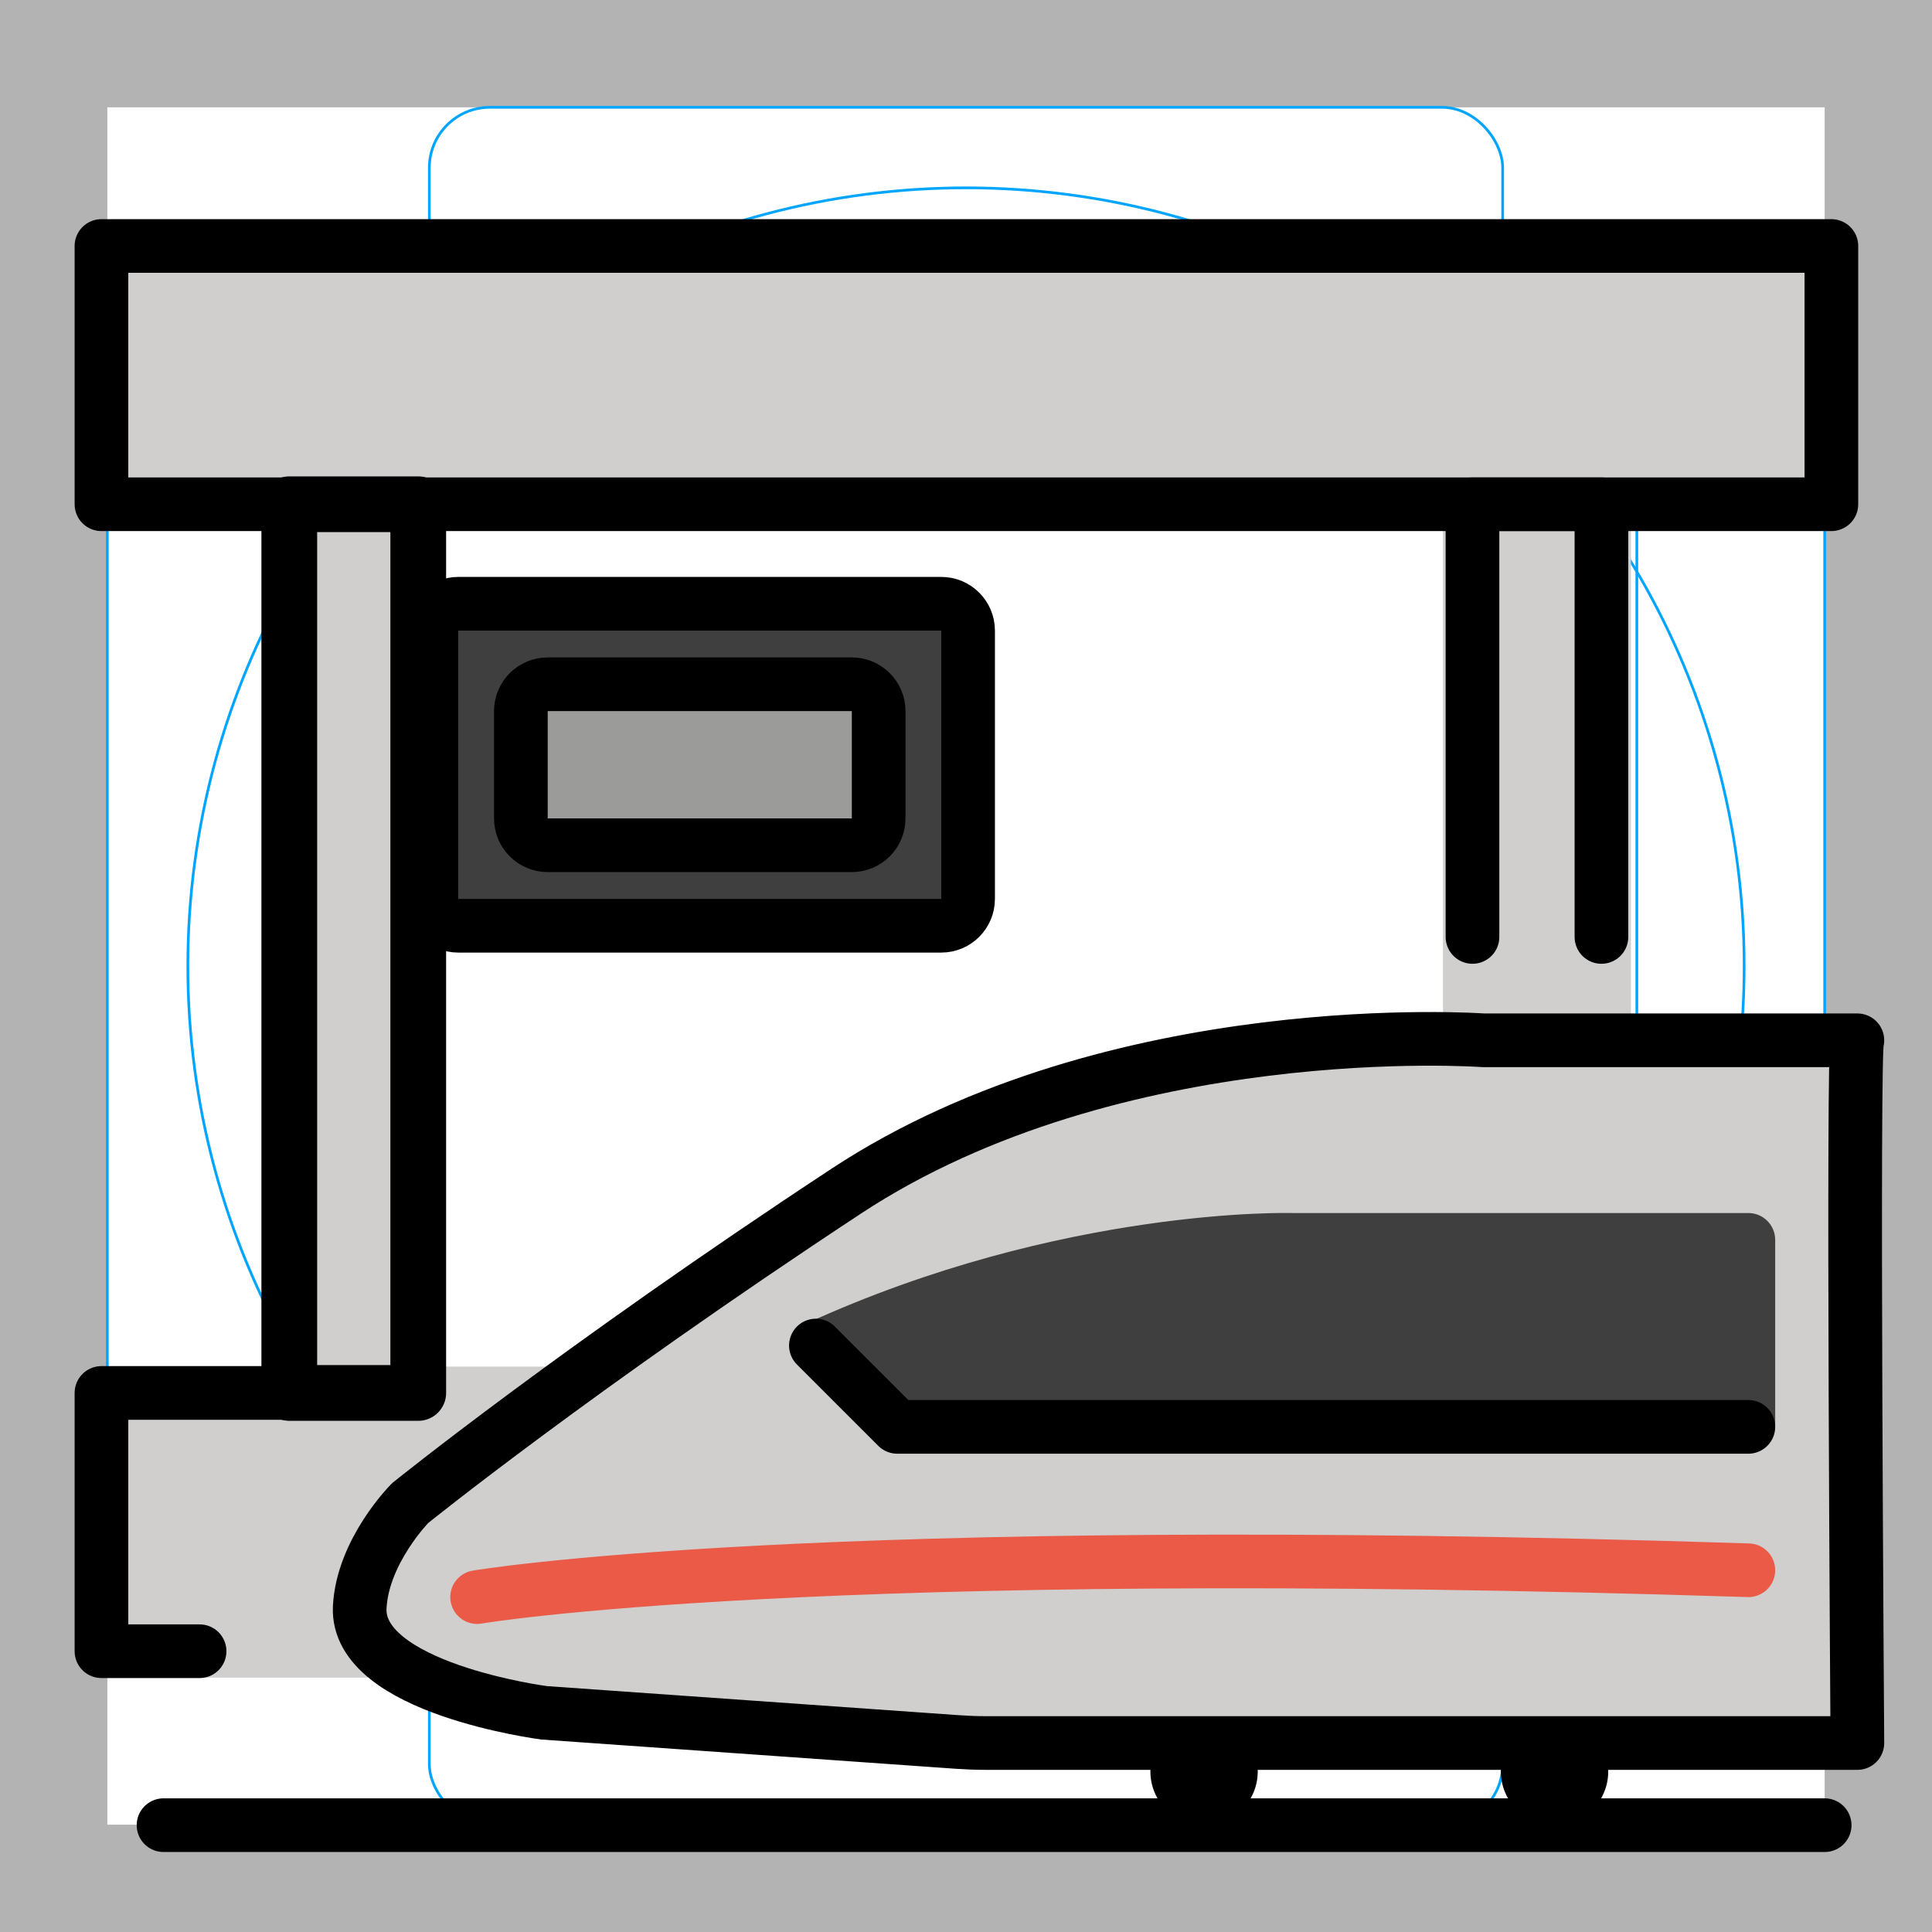 <svg id="emoji" xmlns="http://www.w3.org/2000/svg" viewBox="0 0 72 72">
  <g id="grid">
    <path d="M68,4V68H4V4H68m4-4H0V72H72V0Z" fill="#b3b3b3"></path>
    <path d="M12.923,10.958H59.077A1.923,1.923,0,0,1,61,12.881V59.035a1.923,1.923,0,0,1-1.923,1.923H12.923A1.923,1.923,0,0,1,11,59.035V12.881A1.923,1.923,0,0,1,12.923,10.958Z" fill="none" stroke="#00a5ff" stroke-miterlimit="10" stroke-width="0.1"></path>
    <rect x="16" y="4" width="40" height="64" rx="2.254" fill="none" stroke="#00a5ff" stroke-miterlimit="10" stroke-width="0.1"></rect>
    <rect x="16" y="4" width="40" height="64" rx="2.254" transform="translate(72) rotate(90)" fill="none" stroke="#00a5ff" stroke-miterlimit="10" stroke-width="0.1"></rect>
    <circle cx="36" cy="36" r="29" fill="none" stroke="#00a5ff" stroke-miterlimit="10" stroke-width="0.1"></circle>
  </g>
  <g id="color">
    <polyline fill="#d0cfce" points="53.775,42.583 53.775,18.792 60.781,18.792 60.781,42.583 	" stroke="none"></polyline>
    <polyline fill="#d0cfce" points="34.438,62.519 3.781,62.519 3.781,50.929 34.812,50.929 	" stroke="none"></polyline>
    <path fill="#3f3f3f" stroke="none" stroke-width="2" stroke-linecap="round" stroke-linejoin="round" stroke-miterlimit="10" d="
		M35.078,22.5h-18c-0.552,0-1,0.448-1,1v10c0,0.552,0.448,1,1,1h18c0.552,0,1-0.448,1-1v-10
		C36.078,22.948,35.63,22.5,35.078,22.5z"></path>
    <path fill="#9b9b9a" stroke="none" stroke-width="2" stroke-linecap="round" stroke-linejoin="round" stroke-miterlimit="10" d="
		M31.745,25.5H20.411c-0.552,0-1,0.448-1,1v4c0,0.552,0.448,1,1,1h11.334c0.552,0,1-0.448,1-1v-4
		C32.745,25.948,32.297,25.5,31.745,25.5z"></path>
    <rect x="3.781" y="9.167" fill="#d0cfce" stroke="none" stroke-width="2" stroke-linecap="round" stroke-linejoin="round" stroke-miterlimit="10" width="64.469" height="9.625"></rect>
    <polyline fill="#d0cfce" stroke="none" stroke-width="2.077" stroke-linecap="round" stroke-linejoin="round" stroke-miterlimit="10" points="
		14.812,51.911 10.781,51.911 10.781,18.792 15.587,18.792 15.587,51.911 14.812,51.911 	"></polyline>
    <path fill="#d0cfce" stroke="none" stroke-width="2" stroke-linecap="round" stroke-linejoin="round" stroke-miterlimit="10" d="
		M55.281,38.769c0,0-13.688-1-23.75,5.625s-16.25,11.625-16.25,11.625s-1.767,1.782-1.875,3.875
		c-0.156,3.031,6.875,3.938,6.875,3.938L35.7,64.92c0.346,0.024,0.692,0.037,1.039,0.037h32.48
		c0,0-0.187-26.188,0-26.188H55.281z"></path>
    <path fill="#3f3f3f" d="M30.406,50.144l3.031,3.031h32.719v-6.969c0-0.552-0.448-1-1-1h-17c0,0-8.562-0.25-18.125,4.125" stroke="none"></path>
    <path fill="none" stroke="#ea5a47" stroke-width="2" stroke-linecap="round" stroke-linejoin="round" stroke-miterlimit="10" d="
		M17.781,59.519c0,0,12.375-2.125,47.375-1"></path>
  </g>
  <g id="hair">
  </g>
  <g id="skin">
  </g>
  <g id="skin-shadow">
  </g>
  <g id="line">
    <polyline fill="none" stroke="#000000" stroke-width="2" stroke-linecap="round" stroke-linejoin="round" stroke-miterlimit="10" points="
		54.875,34.917 54.875,18.792 59.681,18.792 59.681,34.917 	"></polyline>
    <circle cx="57.934" cy="66.021" r="2" fill="#000000" stroke="none"></circle>
    <polyline fill="none" stroke="#000000" stroke-width="2" stroke-linecap="round" stroke-linejoin="round" stroke-miterlimit="10" points="
		7.438,61.536 3.781,61.536 3.781,51.911 14.812,51.911 	"></polyline>
    <path fill="none" stroke="#000000" stroke-width="2" stroke-linecap="round" stroke-linejoin="round" stroke-miterlimit="10" d="
		M35.078,22.5h-18c-0.552,0-1,0.448-1,1v10c0,0.552,0.448,1,1,1h18c0.552,0,1-0.448,1-1v-10
		C36.078,22.948,35.63,22.5,35.078,22.5z"></path>
    <path fill="none" stroke="#000000" stroke-width="2" stroke-linecap="round" stroke-linejoin="round" stroke-miterlimit="10" d="
		M31.745,25.5H20.411c-0.552,0-1,0.448-1,1v4c0,0.552,0.448,1,1,1h11.334c0.552,0,1-0.448,1-1v-4
		C32.745,25.948,32.297,25.5,31.745,25.5z"></path>
    <rect x="3.781" y="9.167" fill="none" stroke="#000000" stroke-width="2" stroke-linecap="round" stroke-linejoin="round" stroke-miterlimit="10" width="64.469" height="9.625"></rect>
    <polyline fill="none" stroke="#000000" stroke-width="2.077" stroke-linecap="round" stroke-linejoin="round" stroke-miterlimit="10" points="
		14.812,51.911 10.781,51.911 10.781,18.792 15.587,18.792 15.587,51.911 14.812,51.911 	"></polyline>
    <circle cx="44.872" cy="66.021" r="2" fill="#000000" stroke="none"></circle>
    <line fill="none" stroke="#000000" stroke-width="2" stroke-linecap="round" stroke-linejoin="round" stroke-miterlimit="10" x1="6.094" y1="68.019" x2="68" y2="68.019"></line>
    <path fill="none" stroke="#000000" stroke-width="2" stroke-linecap="round" stroke-linejoin="round" stroke-miterlimit="10" d="
		M55.281,38.769c0,0-13.688-1-23.75,5.625s-16.25,11.625-16.25,11.625s-1.767,1.782-1.875,3.875
		c-0.156,3.031,6.875,3.938,6.875,3.938L35.7,64.92c0.346,0.024,0.692,0.037,1.039,0.037h32.48
		c0,0-0.187-26.188,0-26.188H55.281z"></path>
    <polyline fill="none" stroke="#000000" stroke-width="2" stroke-linecap="round" stroke-linejoin="round" stroke-miterlimit="10" points="
		30.406,50.144 33.438,53.175 65.156,53.175 	"></polyline>
  </g>
</svg>